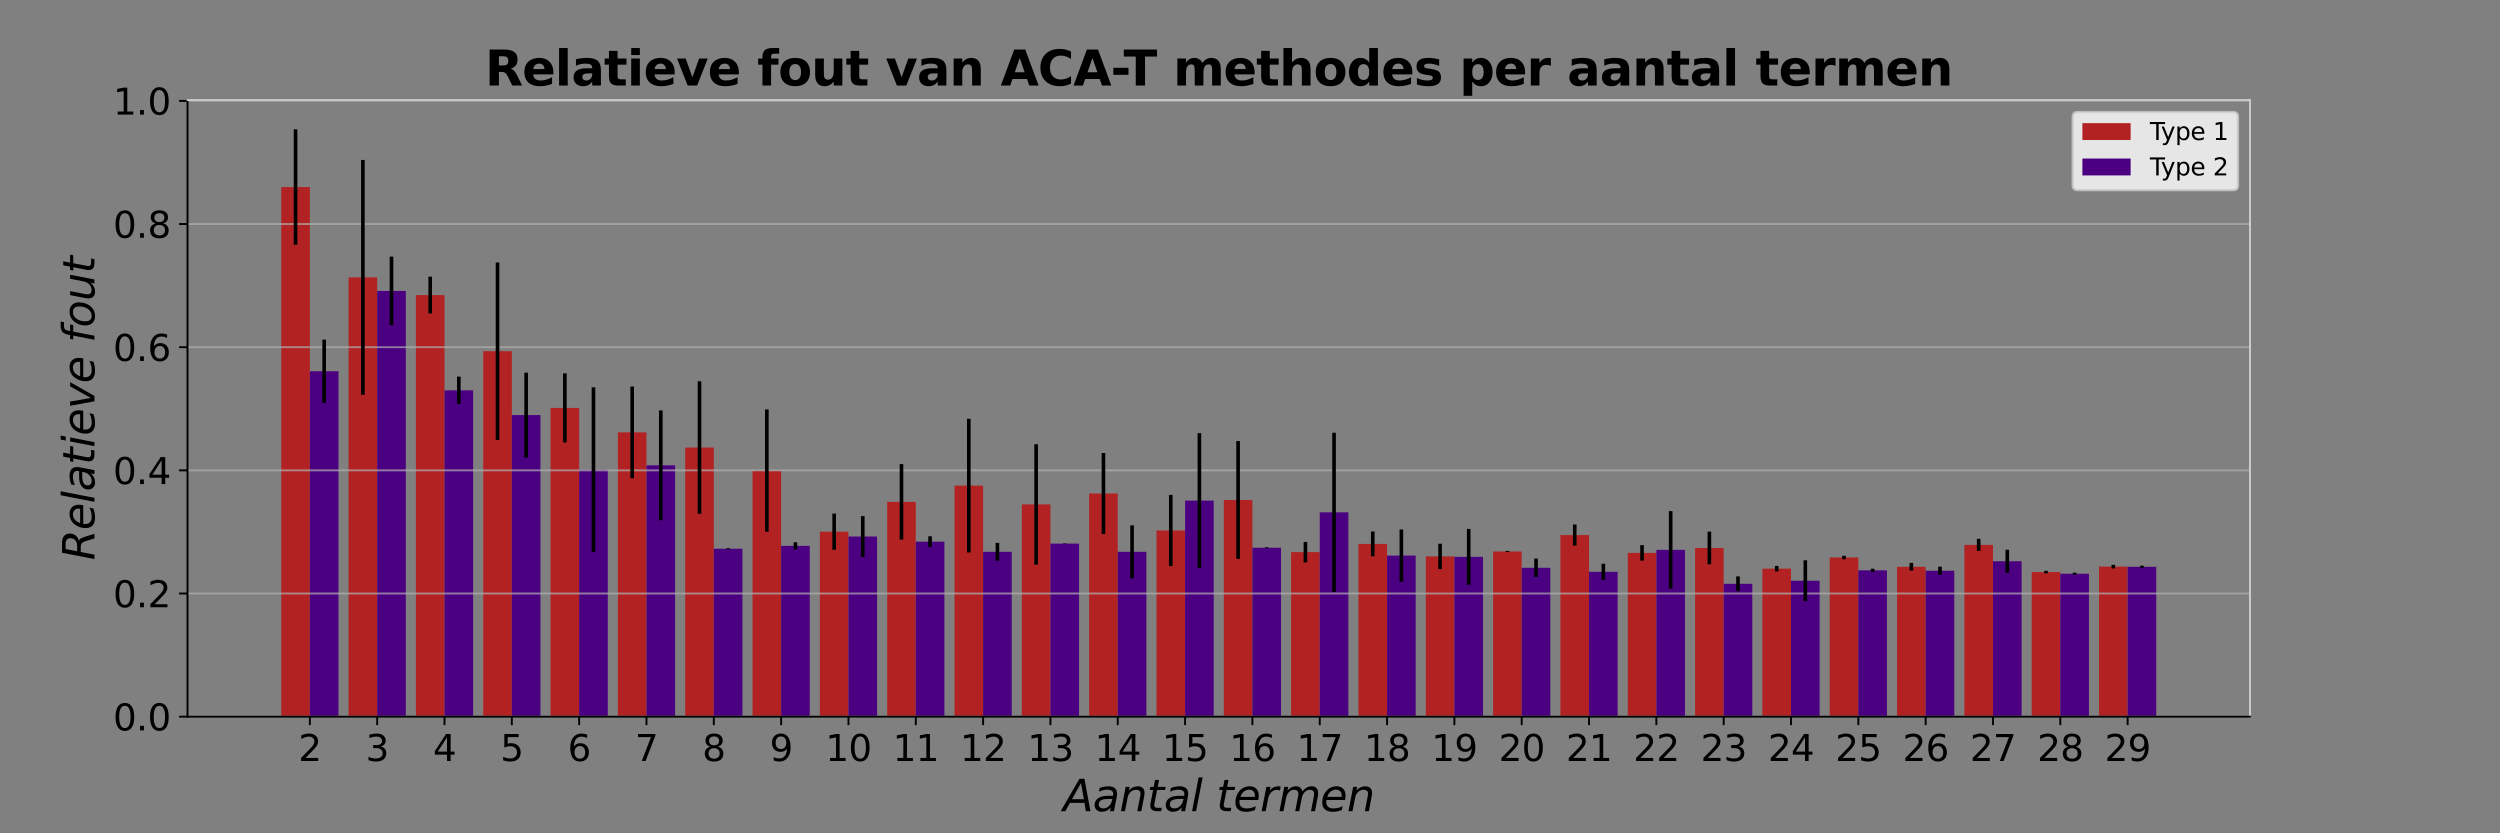 <?xml version="1.0" encoding="utf-8" standalone="no"?>
<!DOCTYPE svg PUBLIC "-//W3C//DTD SVG 1.1//EN"
  "http://www.w3.org/Graphics/SVG/1.1/DTD/svg11.dtd">
<svg xmlns:xlink="http://www.w3.org/1999/xlink" width="1036.8pt" height="345.6pt" viewBox="0 0 1036.8 345.6" xmlns="http://www.w3.org/2000/svg" version="1.1">
 <rect x="0" y="0" width="1036.8" height="345.6" fill="#808080" stroke="none"/>
 <defs>
  <style type="text/css">*{stroke-linejoin: round; stroke-linecap: butt}</style>
 </defs>
 <g id="figure_1">
  <g id="patch_1">
   <path d="M 0 345.6 
L 1036.8 345.6 
L 1036.8 0 
L 0 0 
L 0 345.6 
z
" style="fill: none"/>
  </g>
  <g id="axes_1">
   <g id="patch_2">
    <path d="M 77.76 297.216 
L 933.12 297.216 
L 933.12 41.472 
L 77.76 41.472 
L 77.76 297.216 
z
" style="fill: none"/>
   </g>
   <g id="patch_3">
    <path d="M 116.64 297.216 
L 128.506 297.216 
L 128.506 77.574 
L 116.64 77.574 
z
" clip-path="url(#p465d465cc7)" style="fill: #b22222"/>
   </g>
   <g id="patch_4">
    <path d="M 144.561 297.216 
L 156.427 297.216 
L 156.427 115.032 
L 144.561 115.032 
z
" clip-path="url(#p465d465cc7)" style="fill: #b22222"/>
   </g>
   <g id="patch_5">
    <path d="M 172.482 297.216 
L 184.348 297.216 
L 184.348 122.374 
L 172.482 122.374 
z
" clip-path="url(#p465d465cc7)" style="fill: #b22222"/>
   </g>
   <g id="patch_6">
    <path d="M 200.403 297.216 
L 212.269 297.216 
L 212.269 145.662 
L 200.403 145.662 
z
" clip-path="url(#p465d465cc7)" style="fill: #b22222"/>
   </g>
   <g id="patch_7">
    <path d="M 228.324 297.216 
L 240.19 297.216 
L 240.19 169.187 
L 228.324 169.187 
z
" clip-path="url(#p465d465cc7)" style="fill: #b22222"/>
   </g>
   <g id="patch_8">
    <path d="M 256.245 297.216 
L 268.111 297.216 
L 268.111 179.307 
L 256.245 179.307 
z
" clip-path="url(#p465d465cc7)" style="fill: #b22222"/>
   </g>
   <g id="patch_9">
    <path d="M 284.166 297.216 
L 296.032 297.216 
L 296.032 185.589 
L 284.166 185.589 
z
" clip-path="url(#p465d465cc7)" style="fill: #b22222"/>
   </g>
   <g id="patch_10">
    <path d="M 312.087 297.216 
L 323.953 297.216 
L 323.953 195.17 
L 312.087 195.17 
z
" clip-path="url(#p465d465cc7)" style="fill: #b22222"/>
   </g>
   <g id="patch_11">
    <path d="M 340.008 297.216 
L 351.874 297.216 
L 351.874 220.493 
L 340.008 220.493 
z
" clip-path="url(#p465d465cc7)" style="fill: #b22222"/>
   </g>
   <g id="patch_12">
    <path d="M 367.929 297.216 
L 379.795 297.216 
L 379.795 208.125 
L 367.929 208.125 
z
" clip-path="url(#p465d465cc7)" style="fill: #b22222"/>
   </g>
   <g id="patch_13">
    <path d="M 395.85 297.216 
L 407.716 297.216 
L 407.716 201.4 
L 395.85 201.4 
z
" clip-path="url(#p465d465cc7)" style="fill: #b22222"/>
   </g>
   <g id="patch_14">
    <path d="M 423.771 297.216 
L 435.637 297.216 
L 435.637 209.191 
L 423.771 209.191 
z
" clip-path="url(#p465d465cc7)" style="fill: #b22222"/>
   </g>
   <g id="patch_15">
    <path d="M 451.692 297.216 
L 463.558 297.216 
L 463.558 204.667 
L 451.692 204.667 
z
" clip-path="url(#p465d465cc7)" style="fill: #b22222"/>
   </g>
   <g id="patch_16">
    <path d="M 479.613 297.216 
L 491.479 297.216 
L 491.479 219.995 
L 479.613 219.995 
z
" clip-path="url(#p465d465cc7)" style="fill: #b22222"/>
   </g>
   <g id="patch_17">
    <path d="M 507.534 297.216 
L 519.401 297.216 
L 519.401 207.363 
L 507.534 207.363 
z
" clip-path="url(#p465d465cc7)" style="fill: #b22222"/>
   </g>
   <g id="patch_18">
    <path d="M 535.455 297.216 
L 547.322 297.216 
L 547.322 228.987 
L 535.455 228.987 
z
" clip-path="url(#p465d465cc7)" style="fill: #b22222"/>
   </g>
   <g id="patch_19">
    <path d="M 563.376 297.216 
L 575.243 297.216 
L 575.243 225.571 
L 563.376 225.571 
z
" clip-path="url(#p465d465cc7)" style="fill: #b22222"/>
   </g>
   <g id="patch_20">
    <path d="M 591.297 297.216 
L 603.164 297.216 
L 603.164 230.753 
L 591.297 230.753 
z
" clip-path="url(#p465d465cc7)" style="fill: #b22222"/>
   </g>
   <g id="patch_21">
    <path d="M 619.218 297.216 
L 631.085 297.216 
L 631.085 228.716 
L 619.218 228.716 
z
" clip-path="url(#p465d465cc7)" style="fill: #b22222"/>
   </g>
   <g id="patch_22">
    <path d="M 647.139 297.216 
L 659.006 297.216 
L 659.006 221.9 
L 647.139 221.9 
z
" clip-path="url(#p465d465cc7)" style="fill: #b22222"/>
   </g>
   <g id="patch_23">
    <path d="M 675.06 297.216 
L 686.927 297.216 
L 686.927 229.29 
L 675.06 229.29 
z
" clip-path="url(#p465d465cc7)" style="fill: #b22222"/>
   </g>
   <g id="patch_24">
    <path d="M 702.981 297.216 
L 714.848 297.216 
L 714.848 227.255 
L 702.981 227.255 
z
" clip-path="url(#p465d465cc7)" style="fill: #b22222"/>
   </g>
   <g id="patch_25">
    <path d="M 730.902 297.216 
L 742.769 297.216 
L 742.769 235.84 
L 730.902 235.84 
z
" clip-path="url(#p465d465cc7)" style="fill: #b22222"/>
   </g>
   <g id="patch_26">
    <path d="M 758.823 297.216 
L 770.69 297.216 
L 770.69 231.203 
L 758.823 231.203 
z
" clip-path="url(#p465d465cc7)" style="fill: #b22222"/>
   </g>
   <g id="patch_27">
    <path d="M 786.744 297.216 
L 798.611 297.216 
L 798.611 235.051 
L 786.744 235.051 
z
" clip-path="url(#p465d465cc7)" style="fill: #b22222"/>
   </g>
   <g id="patch_28">
    <path d="M 814.665 297.216 
L 826.532 297.216 
L 826.532 225.956 
L 814.665 225.956 
z
" clip-path="url(#p465d465cc7)" style="fill: #b22222"/>
   </g>
   <g id="patch_29">
    <path d="M 842.586 297.216 
L 854.453 297.216 
L 854.453 237.249 
L 842.586 237.249 
z
" clip-path="url(#p465d465cc7)" style="fill: #b22222"/>
   </g>
   <g id="patch_30">
    <path d="M 870.507 297.216 
L 882.374 297.216 
L 882.374 234.988 
L 870.507 234.988 
z
" clip-path="url(#p465d465cc7)" style="fill: #b22222"/>
   </g>
   <g id="patch_31">
    <path d="M 128.506 297.216 
L 140.373 297.216 
L 140.373 153.981 
L 128.506 153.981 
z
" clip-path="url(#p465d465cc7)" style="fill: #4b0082"/>
   </g>
   <g id="patch_32">
    <path d="M 156.427 297.216 
L 168.294 297.216 
L 168.294 120.657 
L 156.427 120.657 
z
" clip-path="url(#p465d465cc7)" style="fill: #4b0082"/>
   </g>
   <g id="patch_33">
    <path d="M 184.348 297.216 
L 196.215 297.216 
L 196.215 161.875 
L 184.348 161.875 
z
" clip-path="url(#p465d465cc7)" style="fill: #4b0082"/>
   </g>
   <g id="patch_34">
    <path d="M 212.269 297.216 
L 224.136 297.216 
L 224.136 172.145 
L 212.269 172.145 
z
" clip-path="url(#p465d465cc7)" style="fill: #4b0082"/>
   </g>
   <g id="patch_35">
    <path d="M 240.19 297.216 
L 252.057 297.216 
L 252.057 194.799 
L 240.19 194.799 
z
" clip-path="url(#p465d465cc7)" style="fill: #4b0082"/>
   </g>
   <g id="patch_36">
    <path d="M 268.111 297.216 
L 279.978 297.216 
L 279.978 192.983 
L 268.111 192.983 
z
" clip-path="url(#p465d465cc7)" style="fill: #4b0082"/>
   </g>
   <g id="patch_37">
    <path d="M 296.032 297.216 
L 307.899 297.216 
L 307.899 227.568 
L 296.032 227.568 
z
" clip-path="url(#p465d465cc7)" style="fill: #4b0082"/>
   </g>
   <g id="patch_38">
    <path d="M 323.953 297.216 
L 335.82 297.216 
L 335.82 226.374 
L 323.953 226.374 
z
" clip-path="url(#p465d465cc7)" style="fill: #4b0082"/>
   </g>
   <g id="patch_39">
    <path d="M 351.874 297.216 
L 363.741 297.216 
L 363.741 222.525 
L 351.874 222.525 
z
" clip-path="url(#p465d465cc7)" style="fill: #4b0082"/>
   </g>
   <g id="patch_40">
    <path d="M 379.795 297.216 
L 391.662 297.216 
L 391.662 224.646 
L 379.795 224.646 
z
" clip-path="url(#p465d465cc7)" style="fill: #4b0082"/>
   </g>
   <g id="patch_41">
    <path d="M 407.716 297.216 
L 419.583 297.216 
L 419.583 228.838 
L 407.716 228.838 
z
" clip-path="url(#p465d465cc7)" style="fill: #4b0082"/>
   </g>
   <g id="patch_42">
    <path d="M 435.637 297.216 
L 447.504 297.216 
L 447.504 225.445 
L 435.637 225.445 
z
" clip-path="url(#p465d465cc7)" style="fill: #4b0082"/>
   </g>
   <g id="patch_43">
    <path d="M 463.558 297.216 
L 475.425 297.216 
L 475.425 228.843 
L 463.558 228.843 
z
" clip-path="url(#p465d465cc7)" style="fill: #4b0082"/>
   </g>
   <g id="patch_44">
    <path d="M 491.479 297.216 
L 503.346 297.216 
L 503.346 207.612 
L 491.479 207.612 
z
" clip-path="url(#p465d465cc7)" style="fill: #4b0082"/>
   </g>
   <g id="patch_45">
    <path d="M 519.401 297.216 
L 531.267 297.216 
L 531.267 227.155 
L 519.401 227.155 
z
" clip-path="url(#p465d465cc7)" style="fill: #4b0082"/>
   </g>
   <g id="patch_46">
    <path d="M 547.322 297.216 
L 559.188 297.216 
L 559.188 212.477 
L 547.322 212.477 
z
" clip-path="url(#p465d465cc7)" style="fill: #4b0082"/>
   </g>
   <g id="patch_47">
    <path d="M 575.243 297.216 
L 587.109 297.216 
L 587.109 230.414 
L 575.243 230.414 
z
" clip-path="url(#p465d465cc7)" style="fill: #4b0082"/>
   </g>
   <g id="patch_48">
    <path d="M 603.164 297.216 
L 615.03 297.216 
L 615.03 230.931 
L 603.164 230.931 
z
" clip-path="url(#p465d465cc7)" style="fill: #4b0082"/>
   </g>
   <g id="patch_49">
    <path d="M 631.085 297.216 
L 642.951 297.216 
L 642.951 235.489 
L 631.085 235.489 
z
" clip-path="url(#p465d465cc7)" style="fill: #4b0082"/>
   </g>
   <g id="patch_50">
    <path d="M 659.006 297.216 
L 670.872 297.216 
L 670.872 237.125 
L 659.006 237.125 
z
" clip-path="url(#p465d465cc7)" style="fill: #4b0082"/>
   </g>
   <g id="patch_51">
    <path d="M 686.927 297.216 
L 698.793 297.216 
L 698.793 228.053 
L 686.927 228.053 
z
" clip-path="url(#p465d465cc7)" style="fill: #4b0082"/>
   </g>
   <g id="patch_52">
    <path d="M 714.848 297.216 
L 726.714 297.216 
L 726.714 242.124 
L 714.848 242.124 
z
" clip-path="url(#p465d465cc7)" style="fill: #4b0082"/>
   </g>
   <g id="patch_53">
    <path d="M 742.769 297.216 
L 754.635 297.216 
L 754.635 240.831 
L 742.769 240.831 
z
" clip-path="url(#p465d465cc7)" style="fill: #4b0082"/>
   </g>
   <g id="patch_54">
    <path d="M 770.69 297.216 
L 782.556 297.216 
L 782.556 236.523 
L 770.69 236.523 
z
" clip-path="url(#p465d465cc7)" style="fill: #4b0082"/>
   </g>
   <g id="patch_55">
    <path d="M 798.611 297.216 
L 810.477 297.216 
L 810.477 236.69 
L 798.611 236.69 
z
" clip-path="url(#p465d465cc7)" style="fill: #4b0082"/>
   </g>
   <g id="patch_56">
    <path d="M 826.532 297.216 
L 838.398 297.216 
L 838.398 232.756 
L 826.532 232.756 
z
" clip-path="url(#p465d465cc7)" style="fill: #4b0082"/>
   </g>
   <g id="patch_57">
    <path d="M 854.453 297.216 
L 866.319 297.216 
L 866.319 237.941 
L 854.453 237.941 
z
" clip-path="url(#p465d465cc7)" style="fill: #4b0082"/>
   </g>
   <g id="patch_58">
    <path d="M 882.374 297.216 
L 894.24 297.216 
L 894.24 235.076 
L 882.374 235.076 
z
" clip-path="url(#p465d465cc7)" style="fill: #4b0082"/>
   </g>
   <g id="matplotlib.axis_1">
    <g id="xtick_1">
     <g id="line2d_1">
      <defs>
       <path id="md95274aaad" d="M 0 0 
L 0 3.5 
" style="stroke: #000000; stroke-width: 0.8"/>
      </defs>
      <g>
       <use xlink:href="#md95274aaad" x="128.506" y="297.216" style="stroke: #000000; stroke-width: 0.8"/>
      </g>
     </g>
     <g id="text_1">
      <!-- 2 -->
      <g transform="translate(123.735 315.614)scale(0.15 -0.15)">
       <defs>
        <path id="DejaVuSans-32" d="M 1228 531 
L 3431 531 
L 3431 0 
L 469 0 
L 469 531 
Q 828 903 1448 1529 
Q 2069 2156 2228 2338 
Q 2531 2678 2651 2914 
Q 2772 3150 2772 3378 
Q 2772 3750 2511 3984 
Q 2250 4219 1831 4219 
Q 1534 4219 1204 4116 
Q 875 4013 500 3803 
L 500 4441 
Q 881 4594 1212 4672 
Q 1544 4750 1819 4750 
Q 2544 4750 2975 4387 
Q 3406 4025 3406 3419 
Q 3406 3131 3298 2873 
Q 3191 2616 2906 2266 
Q 2828 2175 2409 1742 
Q 1991 1309 1228 531 
z
" transform="scale(0.016)"/>
       </defs>
       <use xlink:href="#DejaVuSans-32"/>
      </g>
     </g>
    </g>
    <g id="xtick_2">
     <g id="line2d_2">
      <g>
       <use xlink:href="#md95274aaad" x="156.427" y="297.216" style="stroke: #000000; stroke-width: 0.8"/>
      </g>
     </g>
     <g id="text_2">
      <!-- 3 -->
      <g transform="translate(151.656 315.614)scale(0.15 -0.15)">
       <defs>
        <path id="DejaVuSans-33" d="M 2597 2516 
Q 3050 2419 3304 2112 
Q 3559 1806 3559 1356 
Q 3559 666 3084 287 
Q 2609 -91 1734 -91 
Q 1441 -91 1130 -33 
Q 819 25 488 141 
L 488 750 
Q 750 597 1062 519 
Q 1375 441 1716 441 
Q 2309 441 2620 675 
Q 2931 909 2931 1356 
Q 2931 1769 2642 2001 
Q 2353 2234 1838 2234 
L 1294 2234 
L 1294 2753 
L 1863 2753 
Q 2328 2753 2575 2939 
Q 2822 3125 2822 3475 
Q 2822 3834 2567 4026 
Q 2313 4219 1838 4219 
Q 1578 4219 1281 4162 
Q 984 4106 628 3988 
L 628 4550 
Q 988 4650 1302 4700 
Q 1616 4750 1894 4750 
Q 2613 4750 3031 4423 
Q 3450 4097 3450 3541 
Q 3450 3153 3228 2886 
Q 3006 2619 2597 2516 
z
" transform="scale(0.016)"/>
       </defs>
       <use xlink:href="#DejaVuSans-33"/>
      </g>
     </g>
    </g>
    <g id="xtick_3">
     <g id="line2d_3">
      <g>
       <use xlink:href="#md95274aaad" x="184.348" y="297.216" style="stroke: #000000; stroke-width: 0.8"/>
      </g>
     </g>
     <g id="text_3">
      <!-- 4 -->
      <g transform="translate(179.577 315.614)scale(0.15 -0.15)">
       <defs>
        <path id="DejaVuSans-34" d="M 2419 4116 
L 825 1625 
L 2419 1625 
L 2419 4116 
z
M 2253 4666 
L 3047 4666 
L 3047 1625 
L 3713 1625 
L 3713 1100 
L 3047 1100 
L 3047 0 
L 2419 0 
L 2419 1100 
L 313 1100 
L 313 1709 
L 2253 4666 
z
" transform="scale(0.016)"/>
       </defs>
       <use xlink:href="#DejaVuSans-34"/>
      </g>
     </g>
    </g>
    <g id="xtick_4">
     <g id="line2d_4">
      <g>
       <use xlink:href="#md95274aaad" x="212.269" y="297.216" style="stroke: #000000; stroke-width: 0.8"/>
      </g>
     </g>
     <g id="text_4">
      <!-- 5 -->
      <g transform="translate(207.498 315.614)scale(0.15 -0.15)">
       <defs>
        <path id="DejaVuSans-35" d="M 691 4666 
L 3169 4666 
L 3169 4134 
L 1269 4134 
L 1269 2991 
Q 1406 3038 1543 3061 
Q 1681 3084 1819 3084 
Q 2600 3084 3056 2656 
Q 3513 2228 3513 1497 
Q 3513 744 3044 326 
Q 2575 -91 1722 -91 
Q 1428 -91 1123 -41 
Q 819 9 494 109 
L 494 744 
Q 775 591 1075 516 
Q 1375 441 1709 441 
Q 2250 441 2565 725 
Q 2881 1009 2881 1497 
Q 2881 1984 2565 2268 
Q 2250 2553 1709 2553 
Q 1456 2553 1204 2497 
Q 953 2441 691 2322 
L 691 4666 
z
" transform="scale(0.016)"/>
       </defs>
       <use xlink:href="#DejaVuSans-35"/>
      </g>
     </g>
    </g>
    <g id="xtick_5">
     <g id="line2d_5">
      <g>
       <use xlink:href="#md95274aaad" x="240.19" y="297.216" style="stroke: #000000; stroke-width: 0.8"/>
      </g>
     </g>
     <g id="text_5">
      <!-- 6 -->
      <g transform="translate(235.419 315.614)scale(0.15 -0.15)">
       <defs>
        <path id="DejaVuSans-36" d="M 2113 2584 
Q 1688 2584 1439 2293 
Q 1191 2003 1191 1497 
Q 1191 994 1439 701 
Q 1688 409 2113 409 
Q 2538 409 2786 701 
Q 3034 994 3034 1497 
Q 3034 2003 2786 2293 
Q 2538 2584 2113 2584 
z
M 3366 4563 
L 3366 3988 
Q 3128 4100 2886 4159 
Q 2644 4219 2406 4219 
Q 1781 4219 1451 3797 
Q 1122 3375 1075 2522 
Q 1259 2794 1537 2939 
Q 1816 3084 2150 3084 
Q 2853 3084 3261 2657 
Q 3669 2231 3669 1497 
Q 3669 778 3244 343 
Q 2819 -91 2113 -91 
Q 1303 -91 875 529 
Q 447 1150 447 2328 
Q 447 3434 972 4092 
Q 1497 4750 2381 4750 
Q 2619 4750 2861 4703 
Q 3103 4656 3366 4563 
z
" transform="scale(0.016)"/>
       </defs>
       <use xlink:href="#DejaVuSans-36"/>
      </g>
     </g>
    </g>
    <g id="xtick_6">
     <g id="line2d_6">
      <g>
       <use xlink:href="#md95274aaad" x="268.111" y="297.216" style="stroke: #000000; stroke-width: 0.8"/>
      </g>
     </g>
     <g id="text_6">
      <!-- 7 -->
      <g transform="translate(263.34 315.614)scale(0.15 -0.15)">
       <defs>
        <path id="DejaVuSans-37" d="M 525 4666 
L 3525 4666 
L 3525 4397 
L 1831 0 
L 1172 0 
L 2766 4134 
L 525 4134 
L 525 4666 
z
" transform="scale(0.016)"/>
       </defs>
       <use xlink:href="#DejaVuSans-37"/>
      </g>
     </g>
    </g>
    <g id="xtick_7">
     <g id="line2d_7">
      <g>
       <use xlink:href="#md95274aaad" x="296.032" y="297.216" style="stroke: #000000; stroke-width: 0.8"/>
      </g>
     </g>
     <g id="text_7">
      <!-- 8 -->
      <g transform="translate(291.261 315.614)scale(0.15 -0.15)">
       <defs>
        <path id="DejaVuSans-38" d="M 2034 2216 
Q 1584 2216 1326 1975 
Q 1069 1734 1069 1313 
Q 1069 891 1326 650 
Q 1584 409 2034 409 
Q 2484 409 2743 651 
Q 3003 894 3003 1313 
Q 3003 1734 2745 1975 
Q 2488 2216 2034 2216 
z
M 1403 2484 
Q 997 2584 770 2862 
Q 544 3141 544 3541 
Q 544 4100 942 4425 
Q 1341 4750 2034 4750 
Q 2731 4750 3128 4425 
Q 3525 4100 3525 3541 
Q 3525 3141 3298 2862 
Q 3072 2584 2669 2484 
Q 3125 2378 3379 2068 
Q 3634 1759 3634 1313 
Q 3634 634 3220 271 
Q 2806 -91 2034 -91 
Q 1263 -91 848 271 
Q 434 634 434 1313 
Q 434 1759 690 2068 
Q 947 2378 1403 2484 
z
M 1172 3481 
Q 1172 3119 1398 2916 
Q 1625 2713 2034 2713 
Q 2441 2713 2670 2916 
Q 2900 3119 2900 3481 
Q 2900 3844 2670 4047 
Q 2441 4250 2034 4250 
Q 1625 4250 1398 4047 
Q 1172 3844 1172 3481 
z
" transform="scale(0.016)"/>
       </defs>
       <use xlink:href="#DejaVuSans-38"/>
      </g>
     </g>
    </g>
    <g id="xtick_8">
     <g id="line2d_8">
      <g>
       <use xlink:href="#md95274aaad" x="323.953" y="297.216" style="stroke: #000000; stroke-width: 0.8"/>
      </g>
     </g>
     <g id="text_8">
      <!-- 9 -->
      <g transform="translate(319.182 315.614)scale(0.15 -0.15)">
       <defs>
        <path id="DejaVuSans-39" d="M 703 97 
L 703 672 
Q 941 559 1184 500 
Q 1428 441 1663 441 
Q 2288 441 2617 861 
Q 2947 1281 2994 2138 
Q 2813 1869 2534 1725 
Q 2256 1581 1919 1581 
Q 1219 1581 811 2004 
Q 403 2428 403 3163 
Q 403 3881 828 4315 
Q 1253 4750 1959 4750 
Q 2769 4750 3195 4129 
Q 3622 3509 3622 2328 
Q 3622 1225 3098 567 
Q 2575 -91 1691 -91 
Q 1453 -91 1209 -44 
Q 966 3 703 97 
z
M 1959 2075 
Q 2384 2075 2632 2365 
Q 2881 2656 2881 3163 
Q 2881 3666 2632 3958 
Q 2384 4250 1959 4250 
Q 1534 4250 1286 3958 
Q 1038 3666 1038 3163 
Q 1038 2656 1286 2365 
Q 1534 2075 1959 2075 
z
" transform="scale(0.016)"/>
       </defs>
       <use xlink:href="#DejaVuSans-39"/>
      </g>
     </g>
    </g>
    <g id="xtick_9">
     <g id="line2d_9">
      <g>
       <use xlink:href="#md95274aaad" x="351.874" y="297.216" style="stroke: #000000; stroke-width: 0.8"/>
      </g>
     </g>
     <g id="text_9">
      <!-- 10 -->
      <g transform="translate(342.331 315.614)scale(0.15 -0.15)">
       <defs>
        <path id="DejaVuSans-31" d="M 794 531 
L 1825 531 
L 1825 4091 
L 703 3866 
L 703 4441 
L 1819 4666 
L 2450 4666 
L 2450 531 
L 3481 531 
L 3481 0 
L 794 0 
L 794 531 
z
" transform="scale(0.016)"/>
        <path id="DejaVuSans-30" d="M 2034 4250 
Q 1547 4250 1301 3770 
Q 1056 3291 1056 2328 
Q 1056 1369 1301 889 
Q 1547 409 2034 409 
Q 2525 409 2770 889 
Q 3016 1369 3016 2328 
Q 3016 3291 2770 3770 
Q 2525 4250 2034 4250 
z
M 2034 4750 
Q 2819 4750 3233 4129 
Q 3647 3509 3647 2328 
Q 3647 1150 3233 529 
Q 2819 -91 2034 -91 
Q 1250 -91 836 529 
Q 422 1150 422 2328 
Q 422 3509 836 4129 
Q 1250 4750 2034 4750 
z
" transform="scale(0.016)"/>
       </defs>
       <use xlink:href="#DejaVuSans-31"/>
       <use xlink:href="#DejaVuSans-30" x="63.623"/>
      </g>
     </g>
    </g>
    <g id="xtick_10">
     <g id="line2d_10">
      <g>
       <use xlink:href="#md95274aaad" x="379.795" y="297.216" style="stroke: #000000; stroke-width: 0.8"/>
      </g>
     </g>
     <g id="text_10">
      <!-- 11 -->
      <g transform="translate(370.252 315.614)scale(0.15 -0.15)">
       <use xlink:href="#DejaVuSans-31"/>
       <use xlink:href="#DejaVuSans-31" x="63.623"/>
      </g>
     </g>
    </g>
    <g id="xtick_11">
     <g id="line2d_11">
      <g>
       <use xlink:href="#md95274aaad" x="407.716" y="297.216" style="stroke: #000000; stroke-width: 0.8"/>
      </g>
     </g>
     <g id="text_11">
      <!-- 12 -->
      <g transform="translate(398.173 315.614)scale(0.15 -0.15)">
       <use xlink:href="#DejaVuSans-31"/>
       <use xlink:href="#DejaVuSans-32" x="63.623"/>
      </g>
     </g>
    </g>
    <g id="xtick_12">
     <g id="line2d_12">
      <g>
       <use xlink:href="#md95274aaad" x="435.637" y="297.216" style="stroke: #000000; stroke-width: 0.8"/>
      </g>
     </g>
     <g id="text_12">
      <!-- 13 -->
      <g transform="translate(426.094 315.614)scale(0.15 -0.15)">
       <use xlink:href="#DejaVuSans-31"/>
       <use xlink:href="#DejaVuSans-33" x="63.623"/>
      </g>
     </g>
    </g>
    <g id="xtick_13">
     <g id="line2d_13">
      <g>
       <use xlink:href="#md95274aaad" x="463.558" y="297.216" style="stroke: #000000; stroke-width: 0.8"/>
      </g>
     </g>
     <g id="text_13">
      <!-- 14 -->
      <g transform="translate(454.015 315.614)scale(0.15 -0.15)">
       <use xlink:href="#DejaVuSans-31"/>
       <use xlink:href="#DejaVuSans-34" x="63.623"/>
      </g>
     </g>
    </g>
    <g id="xtick_14">
     <g id="line2d_14">
      <g>
       <use xlink:href="#md95274aaad" x="491.479" y="297.216" style="stroke: #000000; stroke-width: 0.8"/>
      </g>
     </g>
     <g id="text_14">
      <!-- 15 -->
      <g transform="translate(481.936 315.614)scale(0.15 -0.15)">
       <use xlink:href="#DejaVuSans-31"/>
       <use xlink:href="#DejaVuSans-35" x="63.623"/>
      </g>
     </g>
    </g>
    <g id="xtick_15">
     <g id="line2d_15">
      <g>
       <use xlink:href="#md95274aaad" x="519.401" y="297.216" style="stroke: #000000; stroke-width: 0.8"/>
      </g>
     </g>
     <g id="text_15">
      <!-- 16 -->
      <g transform="translate(509.857 315.614)scale(0.15 -0.15)">
       <use xlink:href="#DejaVuSans-31"/>
       <use xlink:href="#DejaVuSans-36" x="63.623"/>
      </g>
     </g>
    </g>
    <g id="xtick_16">
     <g id="line2d_16">
      <g>
       <use xlink:href="#md95274aaad" x="547.322" y="297.216" style="stroke: #000000; stroke-width: 0.8"/>
      </g>
     </g>
     <g id="text_16">
      <!-- 17 -->
      <g transform="translate(537.778 315.614)scale(0.15 -0.15)">
       <use xlink:href="#DejaVuSans-31"/>
       <use xlink:href="#DejaVuSans-37" x="63.623"/>
      </g>
     </g>
    </g>
    <g id="xtick_17">
     <g id="line2d_17">
      <g>
       <use xlink:href="#md95274aaad" x="575.243" y="297.216" style="stroke: #000000; stroke-width: 0.8"/>
      </g>
     </g>
     <g id="text_17">
      <!-- 18 -->
      <g transform="translate(565.699 315.614)scale(0.15 -0.15)">
       <use xlink:href="#DejaVuSans-31"/>
       <use xlink:href="#DejaVuSans-38" x="63.623"/>
      </g>
     </g>
    </g>
    <g id="xtick_18">
     <g id="line2d_18">
      <g>
       <use xlink:href="#md95274aaad" x="603.164" y="297.216" style="stroke: #000000; stroke-width: 0.8"/>
      </g>
     </g>
     <g id="text_18">
      <!-- 19 -->
      <g transform="translate(593.62 315.614)scale(0.15 -0.15)">
       <use xlink:href="#DejaVuSans-31"/>
       <use xlink:href="#DejaVuSans-39" x="63.623"/>
      </g>
     </g>
    </g>
    <g id="xtick_19">
     <g id="line2d_19">
      <g>
       <use xlink:href="#md95274aaad" x="631.085" y="297.216" style="stroke: #000000; stroke-width: 0.8"/>
      </g>
     </g>
     <g id="text_19">
      <!-- 20 -->
      <g transform="translate(621.541 315.614)scale(0.15 -0.15)">
       <use xlink:href="#DejaVuSans-32"/>
       <use xlink:href="#DejaVuSans-30" x="63.623"/>
      </g>
     </g>
    </g>
    <g id="xtick_20">
     <g id="line2d_20">
      <g>
       <use xlink:href="#md95274aaad" x="659.006" y="297.216" style="stroke: #000000; stroke-width: 0.8"/>
      </g>
     </g>
     <g id="text_20">
      <!-- 21 -->
      <g transform="translate(649.462 315.614)scale(0.15 -0.15)">
       <use xlink:href="#DejaVuSans-32"/>
       <use xlink:href="#DejaVuSans-31" x="63.623"/>
      </g>
     </g>
    </g>
    <g id="xtick_21">
     <g id="line2d_21">
      <g>
       <use xlink:href="#md95274aaad" x="686.927" y="297.216" style="stroke: #000000; stroke-width: 0.8"/>
      </g>
     </g>
     <g id="text_21">
      <!-- 22 -->
      <g transform="translate(677.383 315.614)scale(0.15 -0.15)">
       <use xlink:href="#DejaVuSans-32"/>
       <use xlink:href="#DejaVuSans-32" x="63.623"/>
      </g>
     </g>
    </g>
    <g id="xtick_22">
     <g id="line2d_22">
      <g>
       <use xlink:href="#md95274aaad" x="714.848" y="297.216" style="stroke: #000000; stroke-width: 0.8"/>
      </g>
     </g>
     <g id="text_22">
      <!-- 23 -->
      <g transform="translate(705.304 315.614)scale(0.15 -0.15)">
       <use xlink:href="#DejaVuSans-32"/>
       <use xlink:href="#DejaVuSans-33" x="63.623"/>
      </g>
     </g>
    </g>
    <g id="xtick_23">
     <g id="line2d_23">
      <g>
       <use xlink:href="#md95274aaad" x="742.769" y="297.216" style="stroke: #000000; stroke-width: 0.8"/>
      </g>
     </g>
     <g id="text_23">
      <!-- 24 -->
      <g transform="translate(733.225 315.614)scale(0.15 -0.15)">
       <use xlink:href="#DejaVuSans-32"/>
       <use xlink:href="#DejaVuSans-34" x="63.623"/>
      </g>
     </g>
    </g>
    <g id="xtick_24">
     <g id="line2d_24">
      <g>
       <use xlink:href="#md95274aaad" x="770.69" y="297.216" style="stroke: #000000; stroke-width: 0.8"/>
      </g>
     </g>
     <g id="text_24">
      <!-- 25 -->
      <g transform="translate(761.146 315.614)scale(0.15 -0.15)">
       <use xlink:href="#DejaVuSans-32"/>
       <use xlink:href="#DejaVuSans-35" x="63.623"/>
      </g>
     </g>
    </g>
    <g id="xtick_25">
     <g id="line2d_25">
      <g>
       <use xlink:href="#md95274aaad" x="798.611" y="297.216" style="stroke: #000000; stroke-width: 0.8"/>
      </g>
     </g>
     <g id="text_25">
      <!-- 26 -->
      <g transform="translate(789.067 315.614)scale(0.15 -0.15)">
       <use xlink:href="#DejaVuSans-32"/>
       <use xlink:href="#DejaVuSans-36" x="63.623"/>
      </g>
     </g>
    </g>
    <g id="xtick_26">
     <g id="line2d_26">
      <g>
       <use xlink:href="#md95274aaad" x="826.532" y="297.216" style="stroke: #000000; stroke-width: 0.8"/>
      </g>
     </g>
     <g id="text_26">
      <!-- 27 -->
      <g transform="translate(816.988 315.614)scale(0.15 -0.15)">
       <use xlink:href="#DejaVuSans-32"/>
       <use xlink:href="#DejaVuSans-37" x="63.623"/>
      </g>
     </g>
    </g>
    <g id="xtick_27">
     <g id="line2d_27">
      <g>
       <use xlink:href="#md95274aaad" x="854.453" y="297.216" style="stroke: #000000; stroke-width: 0.8"/>
      </g>
     </g>
     <g id="text_27">
      <!-- 28 -->
      <g transform="translate(844.909 315.614)scale(0.15 -0.15)">
       <use xlink:href="#DejaVuSans-32"/>
       <use xlink:href="#DejaVuSans-38" x="63.623"/>
      </g>
     </g>
    </g>
    <g id="xtick_28">
     <g id="line2d_28">
      <g>
       <use xlink:href="#md95274aaad" x="882.374" y="297.216" style="stroke: #000000; stroke-width: 0.8"/>
      </g>
     </g>
     <g id="text_28">
      <!-- 29 -->
      <g transform="translate(872.83 315.614)scale(0.15 -0.15)">
       <use xlink:href="#DejaVuSans-32"/>
       <use xlink:href="#DejaVuSans-39" x="63.623"/>
      </g>
     </g>
    </g>
    <g id="text_29">
     <!-- Aantal termen -->
     <g transform="translate(440.886 336.41)scale(0.18 -0.18)">
      <defs>
       <path id="DejaVuSans-Oblique-41" d="M 2356 4666 
L 3072 4666 
L 3938 0 
L 3278 0 
L 3084 1197 
L 984 1197 
L 325 0 
L -341 0 
L 2356 4666 
z
M 2584 4044 
L 1275 1722 
L 2988 1722 
L 2584 4044 
z
" transform="scale(0.016)"/>
       <path id="DejaVuSans-Oblique-61" d="M 3438 1997 
L 3047 0 
L 2472 0 
L 2578 531 
Q 2325 219 2001 64 
Q 1678 -91 1281 -91 
Q 834 -91 548 182 
Q 263 456 263 884 
Q 263 1497 752 1853 
Q 1241 2209 2100 2209 
L 2900 2209 
L 2931 2363 
Q 2938 2388 2941 2417 
Q 2944 2447 2944 2509 
Q 2944 2788 2717 2942 
Q 2491 3097 2081 3097 
Q 1800 3097 1504 3025 
Q 1209 2953 897 2809 
L 997 3341 
Q 1322 3463 1633 3523 
Q 1944 3584 2234 3584 
Q 2853 3584 3176 3315 
Q 3500 3047 3500 2534 
Q 3500 2431 3484 2292 
Q 3469 2153 3438 1997 
z
M 2816 1759 
L 2241 1759 
Q 1534 1759 1195 1570 
Q 856 1381 856 984 
Q 856 709 1029 553 
Q 1203 397 1509 397 
Q 1978 397 2328 733 
Q 2678 1069 2791 1631 
L 2816 1759 
z
" transform="scale(0.016)"/>
       <path id="DejaVuSans-Oblique-6e" d="M 3566 2113 
L 3156 0 
L 2578 0 
L 2988 2091 
Q 3016 2238 3031 2350 
Q 3047 2463 3047 2528 
Q 3047 2791 2881 2937 
Q 2716 3084 2419 3084 
Q 1956 3084 1622 2776 
Q 1288 2469 1184 1941 
L 800 0 
L 225 0 
L 903 3500 
L 1478 3500 
L 1363 2950 
Q 1603 3253 1940 3418 
Q 2278 3584 2650 3584 
Q 3113 3584 3367 3334 
Q 3622 3084 3622 2631 
Q 3622 2519 3608 2391 
Q 3594 2263 3566 2113 
z
" transform="scale(0.016)"/>
       <path id="DejaVuSans-Oblique-74" d="M 2706 3500 
L 2619 3053 
L 1472 3053 
L 1100 1153 
Q 1081 1047 1072 975 
Q 1063 903 1063 863 
Q 1063 663 1183 572 
Q 1303 481 1569 481 
L 2150 481 
L 2053 0 
L 1503 0 
Q 991 0 739 200 
Q 488 400 488 806 
Q 488 878 497 964 
Q 506 1050 525 1153 
L 897 3053 
L 409 3053 
L 500 3500 
L 978 3500 
L 1172 4494 
L 1747 4494 
L 1556 3500 
L 2706 3500 
z
" transform="scale(0.016)"/>
       <path id="DejaVuSans-Oblique-6c" d="M 1172 4863 
L 1747 4863 
L 800 0 
L 225 0 
L 1172 4863 
z
" transform="scale(0.016)"/>
       <path id="DejaVuSans-Oblique-20" transform="scale(0.016)"/>
       <path id="DejaVuSans-Oblique-65" d="M 3078 2063 
Q 3088 2113 3092 2166 
Q 3097 2219 3097 2272 
Q 3097 2653 2873 2875 
Q 2650 3097 2266 3097 
Q 1838 3097 1509 2826 
Q 1181 2556 1013 2059 
L 3078 2063 
z
M 3578 1613 
L 903 1613 
Q 884 1494 878 1425 
Q 872 1356 872 1306 
Q 872 872 1139 634 
Q 1406 397 1894 397 
Q 2269 397 2603 481 
Q 2938 566 3225 728 
L 3116 159 
Q 2806 34 2476 -28 
Q 2147 -91 1806 -91 
Q 1078 -91 686 257 
Q 294 606 294 1247 
Q 294 1794 489 2264 
Q 684 2734 1063 3103 
Q 1306 3334 1642 3459 
Q 1978 3584 2356 3584 
Q 2950 3584 3301 3228 
Q 3653 2872 3653 2272 
Q 3653 2128 3634 1964 
Q 3616 1800 3578 1613 
z
" transform="scale(0.016)"/>
       <path id="DejaVuSans-Oblique-72" d="M 2853 2969 
Q 2766 3016 2653 3041 
Q 2541 3066 2413 3066 
Q 1953 3066 1609 2717 
Q 1266 2369 1153 1784 
L 800 0 
L 225 0 
L 909 3500 
L 1484 3500 
L 1375 2956 
Q 1603 3259 1920 3421 
Q 2238 3584 2597 3584 
Q 2691 3584 2781 3573 
Q 2872 3563 2963 3538 
L 2853 2969 
z
" transform="scale(0.016)"/>
       <path id="DejaVuSans-Oblique-6d" d="M 5747 2113 
L 5338 0 
L 4763 0 
L 5166 2094 
Q 5191 2228 5203 2325 
Q 5216 2422 5216 2491 
Q 5216 2772 5059 2928 
Q 4903 3084 4622 3084 
Q 4203 3084 3875 2770 
Q 3547 2456 3450 1953 
L 3066 0 
L 2491 0 
L 2900 2094 
Q 2925 2209 2937 2307 
Q 2950 2406 2950 2484 
Q 2950 2769 2794 2926 
Q 2638 3084 2363 3084 
Q 1938 3084 1609 2770 
Q 1281 2456 1184 1953 
L 800 0 
L 225 0 
L 909 3500 
L 1484 3500 
L 1375 2956 
Q 1609 3263 1923 3423 
Q 2238 3584 2597 3584 
Q 2978 3584 3223 3384 
Q 3469 3184 3519 2828 
Q 3781 3197 4126 3390 
Q 4472 3584 4856 3584 
Q 5306 3584 5551 3325 
Q 5797 3066 5797 2591 
Q 5797 2488 5784 2364 
Q 5772 2241 5747 2113 
z
" transform="scale(0.016)"/>
      </defs>
      <use xlink:href="#DejaVuSans-Oblique-41"/>
      <use xlink:href="#DejaVuSans-Oblique-61" x="68.408"/>
      <use xlink:href="#DejaVuSans-Oblique-6e" x="129.688"/>
      <use xlink:href="#DejaVuSans-Oblique-74" x="193.066"/>
      <use xlink:href="#DejaVuSans-Oblique-61" x="232.275"/>
      <use xlink:href="#DejaVuSans-Oblique-6c" x="293.555"/>
      <use xlink:href="#DejaVuSans-Oblique-20" x="321.338"/>
      <use xlink:href="#DejaVuSans-Oblique-74" x="353.125"/>
      <use xlink:href="#DejaVuSans-Oblique-65" x="392.334"/>
      <use xlink:href="#DejaVuSans-Oblique-72" x="453.857"/>
      <use xlink:href="#DejaVuSans-Oblique-6d" x="494.971"/>
      <use xlink:href="#DejaVuSans-Oblique-65" x="592.383"/>
      <use xlink:href="#DejaVuSans-Oblique-6e" x="653.906"/>
     </g>
    </g>
   </g>
   <g id="matplotlib.axis_2">
    <g id="ytick_1">
     <g id="line2d_29">
      <path d="M 77.76 297.216 
L 933.12 297.216 
" clip-path="url(#p465d465cc7)" style="fill: none; stroke: #b0b0b0; stroke-opacity: 0.7; stroke-width: 0.8; stroke-linecap: square"/>
     </g>
     <g id="line2d_30">
      <defs>
       <path id="m0998142b85" d="M 0 0 
L -3.5 0 
" style="stroke: #000000; stroke-width: 0.8"/>
      </defs>
      <g>
       <use xlink:href="#m0998142b85" x="77.76" y="297.216" style="stroke: #000000; stroke-width: 0.8"/>
      </g>
     </g>
     <g id="text_30">
      <!-- 0.0 -->
      <g transform="translate(46.905 302.915)scale(0.15 -0.15)">
       <defs>
        <path id="DejaVuSans-2e" d="M 684 794 
L 1344 794 
L 1344 0 
L 684 0 
L 684 794 
z
" transform="scale(0.016)"/>
       </defs>
       <use xlink:href="#DejaVuSans-30"/>
       <use xlink:href="#DejaVuSans-2e" x="63.623"/>
       <use xlink:href="#DejaVuSans-30" x="95.41"/>
      </g>
     </g>
    </g>
    <g id="ytick_2">
     <g id="line2d_31">
      <path d="M 77.76 246.141 
L 933.12 246.141 
" clip-path="url(#p465d465cc7)" style="fill: none; stroke: #b0b0b0; stroke-opacity: 0.7; stroke-width: 0.8; stroke-linecap: square"/>
     </g>
     <g id="line2d_32">
      <g>
       <use xlink:href="#m0998142b85" x="77.76" y="246.141" style="stroke: #000000; stroke-width: 0.8"/>
      </g>
     </g>
     <g id="text_31">
      <!-- 0.2 -->
      <g transform="translate(46.905 251.84)scale(0.15 -0.15)">
       <use xlink:href="#DejaVuSans-30"/>
       <use xlink:href="#DejaVuSans-2e" x="63.623"/>
       <use xlink:href="#DejaVuSans-32" x="95.41"/>
      </g>
     </g>
    </g>
    <g id="ytick_3">
     <g id="line2d_33">
      <path d="M 77.76 195.065 
L 933.12 195.065 
" clip-path="url(#p465d465cc7)" style="fill: none; stroke: #b0b0b0; stroke-opacity: 0.7; stroke-width: 0.8; stroke-linecap: square"/>
     </g>
     <g id="line2d_34">
      <g>
       <use xlink:href="#m0998142b85" x="77.76" y="195.065" style="stroke: #000000; stroke-width: 0.8"/>
      </g>
     </g>
     <g id="text_32">
      <!-- 0.4 -->
      <g transform="translate(46.905 200.764)scale(0.15 -0.15)">
       <use xlink:href="#DejaVuSans-30"/>
       <use xlink:href="#DejaVuSans-2e" x="63.623"/>
       <use xlink:href="#DejaVuSans-34" x="95.41"/>
      </g>
     </g>
    </g>
    <g id="ytick_4">
     <g id="line2d_35">
      <path d="M 77.76 143.99 
L 933.12 143.99 
" clip-path="url(#p465d465cc7)" style="fill: none; stroke: #b0b0b0; stroke-opacity: 0.7; stroke-width: 0.8; stroke-linecap: square"/>
     </g>
     <g id="line2d_36">
      <g>
       <use xlink:href="#m0998142b85" x="77.76" y="143.99" style="stroke: #000000; stroke-width: 0.8"/>
      </g>
     </g>
     <g id="text_33">
      <!-- 0.6 -->
      <g transform="translate(46.905 149.689)scale(0.15 -0.15)">
       <use xlink:href="#DejaVuSans-30"/>
       <use xlink:href="#DejaVuSans-2e" x="63.623"/>
       <use xlink:href="#DejaVuSans-36" x="95.41"/>
      </g>
     </g>
    </g>
    <g id="ytick_5">
     <g id="line2d_37">
      <path d="M 77.76 92.915 
L 933.12 92.915 
" clip-path="url(#p465d465cc7)" style="fill: none; stroke: #b0b0b0; stroke-opacity: 0.7; stroke-width: 0.8; stroke-linecap: square"/>
     </g>
     <g id="line2d_38">
      <g>
       <use xlink:href="#m0998142b85" x="77.76" y="92.915" style="stroke: #000000; stroke-width: 0.8"/>
      </g>
     </g>
     <g id="text_34">
      <!-- 0.8 -->
      <g transform="translate(46.905 98.614)scale(0.15 -0.15)">
       <use xlink:href="#DejaVuSans-30"/>
       <use xlink:href="#DejaVuSans-2e" x="63.623"/>
       <use xlink:href="#DejaVuSans-38" x="95.41"/>
      </g>
     </g>
    </g>
    <g id="ytick_6">
     <g id="line2d_39">
      <path d="M 77.76 41.84 
L 933.12 41.84 
" clip-path="url(#p465d465cc7)" style="fill: none; stroke: #b0b0b0; stroke-opacity: 0.7; stroke-width: 0.8; stroke-linecap: square"/>
     </g>
     <g id="line2d_40">
      <g>
       <use xlink:href="#m0998142b85" x="77.76" y="41.84" style="stroke: #000000; stroke-width: 0.8"/>
      </g>
     </g>
     <g id="text_35">
      <!-- 1.0 -->
      <g transform="translate(46.905 47.539)scale(0.15 -0.15)">
       <use xlink:href="#DejaVuSans-31"/>
       <use xlink:href="#DejaVuSans-2e" x="63.623"/>
       <use xlink:href="#DejaVuSans-30" x="95.41"/>
      </g>
     </g>
    </g>
    <g id="text_36">
     <!-- Relatieve fout -->
     <g transform="translate(39.162 232.35)rotate(-90)scale(0.18 -0.18)">
      <defs>
       <path id="DejaVuSans-Oblique-52" d="M 1613 4147 
L 1294 2491 
L 2106 2491 
Q 2584 2491 2879 2755 
Q 3175 3019 3175 3444 
Q 3175 3784 2976 3965 
Q 2778 4147 2406 4147 
L 1613 4147 
z
M 2772 2241 
Q 2972 2194 3105 2009 
Q 3238 1825 3413 1275 
L 3809 0 
L 3144 0 
L 2778 1197 
Q 2638 1659 2453 1815 
Q 2269 1972 1888 1972 
L 1191 1972 
L 806 0 
L 172 0 
L 1081 4666 
L 2503 4666 
Q 3150 4666 3495 4373 
Q 3841 4081 3841 3531 
Q 3841 3044 3547 2687 
Q 3253 2331 2772 2241 
z
" transform="scale(0.016)"/>
       <path id="DejaVuSans-Oblique-69" d="M 1172 4863 
L 1747 4863 
L 1606 4134 
L 1031 4134 
L 1172 4863 
z
M 909 3500 
L 1484 3500 
L 800 0 
L 225 0 
L 909 3500 
z
" transform="scale(0.016)"/>
       <path id="DejaVuSans-Oblique-76" d="M 459 3500 
L 1069 3500 
L 1581 525 
L 3256 3500 
L 3866 3500 
L 1875 0 
L 1100 0 
L 459 3500 
z
" transform="scale(0.016)"/>
       <path id="DejaVuSans-Oblique-66" d="M 3059 4863 
L 2969 4384 
L 2419 4384 
Q 2106 4384 1964 4261 
Q 1822 4138 1753 3809 
L 1691 3500 
L 2638 3500 
L 2553 3053 
L 1606 3053 
L 1013 0 
L 434 0 
L 1031 3053 
L 481 3053 
L 563 3500 
L 1113 3500 
L 1159 3744 
Q 1278 4363 1576 4613 
Q 1875 4863 2516 4863 
L 3059 4863 
z
" transform="scale(0.016)"/>
       <path id="DejaVuSans-Oblique-6f" d="M 1625 -91 
Q 1009 -91 651 289 
Q 294 669 294 1325 
Q 294 1706 417 2101 
Q 541 2497 738 2766 
Q 1047 3184 1428 3384 
Q 1809 3584 2291 3584 
Q 2888 3584 3255 3212 
Q 3622 2841 3622 2241 
Q 3622 1825 3500 1412 
Q 3378 1000 3181 728 
Q 2875 309 2494 109 
Q 2113 -91 1625 -91 
z
M 891 1344 
Q 891 869 1089 633 
Q 1288 397 1691 397 
Q 2269 397 2648 901 
Q 3028 1406 3028 2181 
Q 3028 2634 2825 2865 
Q 2622 3097 2228 3097 
Q 1903 3097 1650 2945 
Q 1397 2794 1197 2484 
Q 1050 2253 970 1956 
Q 891 1659 891 1344 
z
" transform="scale(0.016)"/>
       <path id="DejaVuSans-Oblique-75" d="M 428 1388 
L 838 3500 
L 1416 3500 
L 1006 1409 
Q 975 1256 961 1147 
Q 947 1038 947 966 
Q 947 700 1109 554 
Q 1272 409 1569 409 
Q 2031 409 2368 721 
Q 2706 1034 2809 1563 
L 3194 3500 
L 3769 3500 
L 3091 0 
L 2516 0 
L 2631 550 
Q 2388 244 2052 76 
Q 1716 -91 1338 -91 
Q 878 -91 622 161 
Q 366 413 366 863 
Q 366 956 381 1097 
Q 397 1238 428 1388 
z
" transform="scale(0.016)"/>
      </defs>
      <use xlink:href="#DejaVuSans-Oblique-52"/>
      <use xlink:href="#DejaVuSans-Oblique-65" x="69.482"/>
      <use xlink:href="#DejaVuSans-Oblique-6c" x="131.006"/>
      <use xlink:href="#DejaVuSans-Oblique-61" x="158.789"/>
      <use xlink:href="#DejaVuSans-Oblique-74" x="220.068"/>
      <use xlink:href="#DejaVuSans-Oblique-69" x="259.277"/>
      <use xlink:href="#DejaVuSans-Oblique-65" x="287.061"/>
      <use xlink:href="#DejaVuSans-Oblique-76" x="348.584"/>
      <use xlink:href="#DejaVuSans-Oblique-65" x="407.764"/>
      <use xlink:href="#DejaVuSans-Oblique-20" x="469.287"/>
      <use xlink:href="#DejaVuSans-Oblique-66" x="501.074"/>
      <use xlink:href="#DejaVuSans-Oblique-6f" x="536.279"/>
      <use xlink:href="#DejaVuSans-Oblique-75" x="597.461"/>
      <use xlink:href="#DejaVuSans-Oblique-74" x="660.84"/>
     </g>
    </g>
   </g>
   <g id="LineCollection_1">
    <path d="M 122.573 101.498 
L 122.573 53.65 
" clip-path="url(#p465d465cc7)" style="fill: none; stroke: #000000; stroke-width: 1.5"/>
    <path d="M 150.494 163.724 
L 150.494 66.341 
" clip-path="url(#p465d465cc7)" style="fill: none; stroke: #000000; stroke-width: 1.5"/>
    <path d="M 178.415 130.01 
L 178.415 114.738 
" clip-path="url(#p465d465cc7)" style="fill: none; stroke: #000000; stroke-width: 1.5"/>
    <path d="M 206.336 182.478 
L 206.336 108.846 
" clip-path="url(#p465d465cc7)" style="fill: none; stroke: #000000; stroke-width: 1.5"/>
    <path d="M 234.257 183.506 
L 234.257 154.869 
" clip-path="url(#p465d465cc7)" style="fill: none; stroke: #000000; stroke-width: 1.5"/>
    <path d="M 262.178 198.317 
L 262.178 160.296 
" clip-path="url(#p465d465cc7)" style="fill: none; stroke: #000000; stroke-width: 1.5"/>
    <path d="M 290.099 213.063 
L 290.099 158.116 
" clip-path="url(#p465d465cc7)" style="fill: none; stroke: #000000; stroke-width: 1.5"/>
    <path d="M 318.02 220.514 
L 318.02 169.826 
" clip-path="url(#p465d465cc7)" style="fill: none; stroke: #000000; stroke-width: 1.5"/>
    <path d="M 345.941 227.995 
L 345.941 212.992 
" clip-path="url(#p465d465cc7)" style="fill: none; stroke: #000000; stroke-width: 1.5"/>
    <path d="M 373.862 223.792 
L 373.862 192.459 
" clip-path="url(#p465d465cc7)" style="fill: none; stroke: #000000; stroke-width: 1.5"/>
    <path d="M 401.783 229.123 
L 401.783 173.676 
" clip-path="url(#p465d465cc7)" style="fill: none; stroke: #000000; stroke-width: 1.5"/>
    <path d="M 429.704 234.166 
L 429.704 184.217 
" clip-path="url(#p465d465cc7)" style="fill: none; stroke: #000000; stroke-width: 1.5"/>
    <path d="M 457.625 221.455 
L 457.625 187.878 
" clip-path="url(#p465d465cc7)" style="fill: none; stroke: #000000; stroke-width: 1.5"/>
    <path d="M 485.546 234.771 
L 485.546 205.218 
" clip-path="url(#p465d465cc7)" style="fill: none; stroke: #000000; stroke-width: 1.5"/>
    <path d="M 513.467 231.811 
L 513.467 182.915 
" clip-path="url(#p465d465cc7)" style="fill: none; stroke: #000000; stroke-width: 1.5"/>
    <path d="M 541.388 233.227 
L 541.388 224.746 
" clip-path="url(#p465d465cc7)" style="fill: none; stroke: #000000; stroke-width: 1.5"/>
    <path d="M 569.309 230.708 
L 569.309 220.433 
" clip-path="url(#p465d465cc7)" style="fill: none; stroke: #000000; stroke-width: 1.5"/>
    <path d="M 597.23 236.016 
L 597.23 225.49 
" clip-path="url(#p465d465cc7)" style="fill: none; stroke: #000000; stroke-width: 1.5"/>
    <path d="M 625.151 228.937 
L 625.151 228.495 
" clip-path="url(#p465d465cc7)" style="fill: none; stroke: #000000; stroke-width: 1.5"/>
    <path d="M 653.072 226.274 
L 653.072 217.525 
" clip-path="url(#p465d465cc7)" style="fill: none; stroke: #000000; stroke-width: 1.5"/>
    <path d="M 680.993 232.491 
L 680.993 226.09 
" clip-path="url(#p465d465cc7)" style="fill: none; stroke: #000000; stroke-width: 1.5"/>
    <path d="M 708.914 234.045 
L 708.914 220.465 
" clip-path="url(#p465d465cc7)" style="fill: none; stroke: #000000; stroke-width: 1.5"/>
    <path d="M 736.835 236.974 
L 736.835 234.707 
" clip-path="url(#p465d465cc7)" style="fill: none; stroke: #000000; stroke-width: 1.5"/>
    <path d="M 764.756 231.943 
L 764.756 230.462 
" clip-path="url(#p465d465cc7)" style="fill: none; stroke: #000000; stroke-width: 1.5"/>
    <path d="M 792.677 236.67 
L 792.677 233.432 
" clip-path="url(#p465d465cc7)" style="fill: none; stroke: #000000; stroke-width: 1.5"/>
    <path d="M 820.598 228.448 
L 820.598 223.465 
" clip-path="url(#p465d465cc7)" style="fill: none; stroke: #000000; stroke-width: 1.5"/>
    <path d="M 848.519 237.77 
L 848.519 236.728 
" clip-path="url(#p465d465cc7)" style="fill: none; stroke: #000000; stroke-width: 1.5"/>
    <path d="M 876.44 235.754 
L 876.44 234.221 
" clip-path="url(#p465d465cc7)" style="fill: none; stroke: #000000; stroke-width: 1.5"/>
   </g>
   <g id="LineCollection_2">
    <path d="M 134.44 167.115 
L 134.44 140.847 
" clip-path="url(#p465d465cc7)" style="fill: none; stroke: #000000; stroke-width: 1.5"/>
    <path d="M 162.361 134.902 
L 162.361 106.412 
" clip-path="url(#p465d465cc7)" style="fill: none; stroke: #000000; stroke-width: 1.5"/>
    <path d="M 190.282 167.57 
L 190.282 156.179 
" clip-path="url(#p465d465cc7)" style="fill: none; stroke: #000000; stroke-width: 1.5"/>
    <path d="M 218.203 189.743 
L 218.203 154.548 
" clip-path="url(#p465d465cc7)" style="fill: none; stroke: #000000; stroke-width: 1.5"/>
    <path d="M 246.124 228.961 
L 246.124 160.636 
" clip-path="url(#p465d465cc7)" style="fill: none; stroke: #000000; stroke-width: 1.5"/>
    <path d="M 274.045 215.777 
L 274.045 170.19 
" clip-path="url(#p465d465cc7)" style="fill: none; stroke: #000000; stroke-width: 1.5"/>
    <path d="M 301.966 227.801 
L 301.966 227.336 
" clip-path="url(#p465d465cc7)" style="fill: none; stroke: #000000; stroke-width: 1.5"/>
    <path d="M 329.887 227.859 
L 329.887 224.889 
" clip-path="url(#p465d465cc7)" style="fill: none; stroke: #000000; stroke-width: 1.5"/>
    <path d="M 357.808 230.995 
L 357.808 214.055 
" clip-path="url(#p465d465cc7)" style="fill: none; stroke: #000000; stroke-width: 1.5"/>
    <path d="M 385.729 226.892 
L 385.729 222.4 
" clip-path="url(#p465d465cc7)" style="fill: none; stroke: #000000; stroke-width: 1.5"/>
    <path d="M 413.65 232.533 
L 413.65 225.142 
" clip-path="url(#p465d465cc7)" style="fill: none; stroke: #000000; stroke-width: 1.5"/>
    <path d="M 441.571 225.541 
L 441.571 225.349 
" clip-path="url(#p465d465cc7)" style="fill: none; stroke: #000000; stroke-width: 1.5"/>
    <path d="M 469.492 239.833 
L 469.492 217.853 
" clip-path="url(#p465d465cc7)" style="fill: none; stroke: #000000; stroke-width: 1.5"/>
    <path d="M 497.413 235.597 
L 497.413 179.626 
" clip-path="url(#p465d465cc7)" style="fill: none; stroke: #000000; stroke-width: 1.5"/>
    <path d="M 525.334 227.345 
L 525.334 226.964 
" clip-path="url(#p465d465cc7)" style="fill: none; stroke: #000000; stroke-width: 1.5"/>
    <path d="M 553.255 245.494 
L 553.255 179.459 
" clip-path="url(#p465d465cc7)" style="fill: none; stroke: #000000; stroke-width: 1.5"/>
    <path d="M 581.176 241.247 
L 581.176 219.58 
" clip-path="url(#p465d465cc7)" style="fill: none; stroke: #000000; stroke-width: 1.5"/>
    <path d="M 609.097 242.502 
L 609.097 219.359 
" clip-path="url(#p465d465cc7)" style="fill: none; stroke: #000000; stroke-width: 1.5"/>
    <path d="M 637.018 239.306 
L 637.018 231.673 
" clip-path="url(#p465d465cc7)" style="fill: none; stroke: #000000; stroke-width: 1.5"/>
    <path d="M 664.939 240.467 
L 664.939 233.783 
" clip-path="url(#p465d465cc7)" style="fill: none; stroke: #000000; stroke-width: 1.5"/>
    <path d="M 692.86 244.116 
L 692.86 211.99 
" clip-path="url(#p465d465cc7)" style="fill: none; stroke: #000000; stroke-width: 1.5"/>
    <path d="M 720.781 245.195 
L 720.781 239.054 
" clip-path="url(#p465d465cc7)" style="fill: none; stroke: #000000; stroke-width: 1.5"/>
    <path d="M 748.702 249.306 
L 748.702 232.356 
" clip-path="url(#p465d465cc7)" style="fill: none; stroke: #000000; stroke-width: 1.5"/>
    <path d="M 776.623 237.19 
L 776.623 235.857 
" clip-path="url(#p465d465cc7)" style="fill: none; stroke: #000000; stroke-width: 1.5"/>
    <path d="M 804.544 238.381 
L 804.544 234.998 
" clip-path="url(#p465d465cc7)" style="fill: none; stroke: #000000; stroke-width: 1.5"/>
    <path d="M 832.465 237.523 
L 832.465 227.988 
" clip-path="url(#p465d465cc7)" style="fill: none; stroke: #000000; stroke-width: 1.5"/>
    <path d="M 860.386 238.384 
L 860.386 237.499 
" clip-path="url(#p465d465cc7)" style="fill: none; stroke: #000000; stroke-width: 1.5"/>
    <path d="M 888.307 235.547 
L 888.307 234.604 
" clip-path="url(#p465d465cc7)" style="fill: none; stroke: #000000; stroke-width: 1.5"/>
   </g>
   <g id="patch_59">
    <path d="M 77.76 297.216 
L 77.76 41.472 
" style="fill: none; stroke: #000000; stroke-width: 0.8; stroke-linejoin: miter; stroke-linecap: square"/>
   </g>
   <g id="patch_60">
    <path d="M 933.12 297.216 
L 933.12 41.472 
" style="fill: none; stroke: #cccccc; stroke-width: 0.8; stroke-linejoin: miter; stroke-linecap: square"/>
   </g>
   <g id="patch_61">
    <path d="M 77.76 297.216 
L 933.12 297.216 
" style="fill: none; stroke: #000000; stroke-width: 0.8; stroke-linejoin: miter; stroke-linecap: square"/>
   </g>
   <g id="patch_62">
    <path d="M 77.76 41.472 
L 933.12 41.472 
" style="fill: none; stroke: #cccccc; stroke-width: 0.8; stroke-linejoin: miter; stroke-linecap: square"/>
   </g>
   <g id="text_37">
    <!-- Relatieve fout van ACA-T methodes per aantal termen -->
    <g transform="translate(201.178 35.472)scale(0.2 -0.2)">
     <defs>
      <path id="DejaVuSans-Bold-52" d="M 2297 2597 
Q 2675 2597 2839 2737 
Q 3003 2878 3003 3200 
Q 3003 3519 2839 3656 
Q 2675 3794 2297 3794 
L 1791 3794 
L 1791 2597 
L 2297 2597 
z
M 1791 1766 
L 1791 0 
L 588 0 
L 588 4666 
L 2425 4666 
Q 3347 4666 3776 4356 
Q 4206 4047 4206 3378 
Q 4206 2916 3982 2619 
Q 3759 2322 3309 2181 
Q 3556 2125 3751 1926 
Q 3947 1728 4147 1325 
L 4800 0 
L 3519 0 
L 2950 1159 
Q 2778 1509 2601 1637 
Q 2425 1766 2131 1766 
L 1791 1766 
z
" transform="scale(0.016)"/>
      <path id="DejaVuSans-Bold-65" d="M 4031 1759 
L 4031 1441 
L 1416 1441 
Q 1456 1047 1700 850 
Q 1944 653 2381 653 
Q 2734 653 3104 758 
Q 3475 863 3866 1075 
L 3866 213 
Q 3469 63 3072 -14 
Q 2675 -91 2278 -91 
Q 1328 -91 801 392 
Q 275 875 275 1747 
Q 275 2603 792 3093 
Q 1309 3584 2216 3584 
Q 3041 3584 3536 3087 
Q 4031 2591 4031 1759 
z
M 2881 2131 
Q 2881 2450 2695 2645 
Q 2509 2841 2209 2841 
Q 1884 2841 1681 2658 
Q 1478 2475 1428 2131 
L 2881 2131 
z
" transform="scale(0.016)"/>
      <path id="DejaVuSans-Bold-6c" d="M 538 4863 
L 1656 4863 
L 1656 0 
L 538 0 
L 538 4863 
z
" transform="scale(0.016)"/>
      <path id="DejaVuSans-Bold-61" d="M 2106 1575 
Q 1756 1575 1579 1456 
Q 1403 1338 1403 1106 
Q 1403 894 1545 773 
Q 1688 653 1941 653 
Q 2256 653 2472 879 
Q 2688 1106 2688 1447 
L 2688 1575 
L 2106 1575 
z
M 3816 1997 
L 3816 0 
L 2688 0 
L 2688 519 
Q 2463 200 2181 54 
Q 1900 -91 1497 -91 
Q 953 -91 614 226 
Q 275 544 275 1050 
Q 275 1666 698 1953 
Q 1122 2241 2028 2241 
L 2688 2241 
L 2688 2328 
Q 2688 2594 2478 2717 
Q 2269 2841 1825 2841 
Q 1466 2841 1156 2769 
Q 847 2697 581 2553 
L 581 3406 
Q 941 3494 1303 3539 
Q 1666 3584 2028 3584 
Q 2975 3584 3395 3211 
Q 3816 2838 3816 1997 
z
" transform="scale(0.016)"/>
      <path id="DejaVuSans-Bold-74" d="M 1759 4494 
L 1759 3500 
L 2913 3500 
L 2913 2700 
L 1759 2700 
L 1759 1216 
Q 1759 972 1856 886 
Q 1953 800 2241 800 
L 2816 800 
L 2816 0 
L 1856 0 
Q 1194 0 917 276 
Q 641 553 641 1216 
L 641 2700 
L 84 2700 
L 84 3500 
L 641 3500 
L 641 4494 
L 1759 4494 
z
" transform="scale(0.016)"/>
      <path id="DejaVuSans-Bold-69" d="M 538 3500 
L 1656 3500 
L 1656 0 
L 538 0 
L 538 3500 
z
M 538 4863 
L 1656 4863 
L 1656 3950 
L 538 3950 
L 538 4863 
z
" transform="scale(0.016)"/>
      <path id="DejaVuSans-Bold-76" d="M 97 3500 
L 1216 3500 
L 2088 1081 
L 2956 3500 
L 4078 3500 
L 2700 0 
L 1472 0 
L 97 3500 
z
" transform="scale(0.016)"/>
      <path id="DejaVuSans-Bold-20" transform="scale(0.016)"/>
      <path id="DejaVuSans-Bold-66" d="M 2841 4863 
L 2841 4128 
L 2222 4128 
Q 1984 4128 1890 4042 
Q 1797 3956 1797 3744 
L 1797 3500 
L 2753 3500 
L 2753 2700 
L 1797 2700 
L 1797 0 
L 678 0 
L 678 2700 
L 122 2700 
L 122 3500 
L 678 3500 
L 678 3744 
Q 678 4316 997 4589 
Q 1316 4863 1984 4863 
L 2841 4863 
z
" transform="scale(0.016)"/>
      <path id="DejaVuSans-Bold-6f" d="M 2203 2784 
Q 1831 2784 1636 2517 
Q 1441 2250 1441 1747 
Q 1441 1244 1636 976 
Q 1831 709 2203 709 
Q 2569 709 2762 976 
Q 2956 1244 2956 1747 
Q 2956 2250 2762 2517 
Q 2569 2784 2203 2784 
z
M 2203 3584 
Q 3106 3584 3614 3096 
Q 4122 2609 4122 1747 
Q 4122 884 3614 396 
Q 3106 -91 2203 -91 
Q 1297 -91 786 396 
Q 275 884 275 1747 
Q 275 2609 786 3096 
Q 1297 3584 2203 3584 
z
" transform="scale(0.016)"/>
      <path id="DejaVuSans-Bold-75" d="M 500 1363 
L 500 3500 
L 1625 3500 
L 1625 3150 
Q 1625 2866 1622 2436 
Q 1619 2006 1619 1863 
Q 1619 1441 1641 1255 
Q 1663 1069 1716 984 
Q 1784 875 1895 815 
Q 2006 756 2150 756 
Q 2500 756 2700 1025 
Q 2900 1294 2900 1772 
L 2900 3500 
L 4019 3500 
L 4019 0 
L 2900 0 
L 2900 506 
Q 2647 200 2364 54 
Q 2081 -91 1741 -91 
Q 1134 -91 817 281 
Q 500 653 500 1363 
z
" transform="scale(0.016)"/>
      <path id="DejaVuSans-Bold-6e" d="M 4056 2131 
L 4056 0 
L 2931 0 
L 2931 347 
L 2931 1631 
Q 2931 2084 2911 2256 
Q 2891 2428 2841 2509 
Q 2775 2619 2662 2680 
Q 2550 2741 2406 2741 
Q 2056 2741 1856 2470 
Q 1656 2200 1656 1722 
L 1656 0 
L 538 0 
L 538 3500 
L 1656 3500 
L 1656 2988 
Q 1909 3294 2193 3439 
Q 2478 3584 2822 3584 
Q 3428 3584 3742 3212 
Q 4056 2841 4056 2131 
z
" transform="scale(0.016)"/>
      <path id="DejaVuSans-Bold-41" d="M 3419 850 
L 1538 850 
L 1241 0 
L 31 0 
L 1759 4666 
L 3194 4666 
L 4922 0 
L 3713 0 
L 3419 850 
z
M 1838 1716 
L 3116 1716 
L 2478 3572 
L 1838 1716 
z
" transform="scale(0.016)"/>
      <path id="DejaVuSans-Bold-43" d="M 4288 256 
Q 3956 84 3597 -3 
Q 3238 -91 2847 -91 
Q 1681 -91 1000 561 
Q 319 1213 319 2328 
Q 319 3447 1000 4098 
Q 1681 4750 2847 4750 
Q 3238 4750 3597 4662 
Q 3956 4575 4288 4403 
L 4288 3438 
Q 3953 3666 3628 3772 
Q 3303 3878 2944 3878 
Q 2300 3878 1931 3465 
Q 1563 3053 1563 2328 
Q 1563 1606 1931 1193 
Q 2300 781 2944 781 
Q 3303 781 3628 887 
Q 3953 994 4288 1222 
L 4288 256 
z
" transform="scale(0.016)"/>
      <path id="DejaVuSans-Bold-2d" d="M 347 2297 
L 2309 2297 
L 2309 1388 
L 347 1388 
L 347 2297 
z
" transform="scale(0.016)"/>
      <path id="DejaVuSans-Bold-54" d="M 31 4666 
L 4331 4666 
L 4331 3756 
L 2784 3756 
L 2784 0 
L 1581 0 
L 1581 3756 
L 31 3756 
L 31 4666 
z
" transform="scale(0.016)"/>
      <path id="DejaVuSans-Bold-6d" d="M 3781 2919 
Q 3994 3244 4286 3414 
Q 4578 3584 4928 3584 
Q 5531 3584 5847 3212 
Q 6163 2841 6163 2131 
L 6163 0 
L 5038 0 
L 5038 1825 
Q 5041 1866 5042 1909 
Q 5044 1953 5044 2034 
Q 5044 2406 4934 2573 
Q 4825 2741 4581 2741 
Q 4263 2741 4089 2478 
Q 3916 2216 3909 1719 
L 3909 0 
L 2784 0 
L 2784 1825 
Q 2784 2406 2684 2573 
Q 2584 2741 2328 2741 
Q 2006 2741 1831 2477 
Q 1656 2213 1656 1722 
L 1656 0 
L 531 0 
L 531 3500 
L 1656 3500 
L 1656 2988 
Q 1863 3284 2130 3434 
Q 2397 3584 2719 3584 
Q 3081 3584 3359 3409 
Q 3638 3234 3781 2919 
z
" transform="scale(0.016)"/>
      <path id="DejaVuSans-Bold-68" d="M 4056 2131 
L 4056 0 
L 2931 0 
L 2931 347 
L 2931 1625 
Q 2931 2084 2911 2256 
Q 2891 2428 2841 2509 
Q 2775 2619 2662 2680 
Q 2550 2741 2406 2741 
Q 2056 2741 1856 2470 
Q 1656 2200 1656 1722 
L 1656 0 
L 538 0 
L 538 4863 
L 1656 4863 
L 1656 2988 
Q 1909 3294 2193 3439 
Q 2478 3584 2822 3584 
Q 3428 3584 3742 3212 
Q 4056 2841 4056 2131 
z
" transform="scale(0.016)"/>
      <path id="DejaVuSans-Bold-64" d="M 2919 2988 
L 2919 4863 
L 4044 4863 
L 4044 0 
L 2919 0 
L 2919 506 
Q 2688 197 2409 53 
Q 2131 -91 1766 -91 
Q 1119 -91 703 423 
Q 288 938 288 1747 
Q 288 2556 703 3070 
Q 1119 3584 1766 3584 
Q 2128 3584 2408 3439 
Q 2688 3294 2919 2988 
z
M 2181 722 
Q 2541 722 2730 984 
Q 2919 1247 2919 1747 
Q 2919 2247 2730 2509 
Q 2541 2772 2181 2772 
Q 1825 2772 1636 2509 
Q 1447 2247 1447 1747 
Q 1447 1247 1636 984 
Q 1825 722 2181 722 
z
" transform="scale(0.016)"/>
      <path id="DejaVuSans-Bold-73" d="M 3272 3391 
L 3272 2541 
Q 2913 2691 2578 2766 
Q 2244 2841 1947 2841 
Q 1628 2841 1473 2761 
Q 1319 2681 1319 2516 
Q 1319 2381 1436 2309 
Q 1553 2238 1856 2203 
L 2053 2175 
Q 2913 2066 3209 1816 
Q 3506 1566 3506 1031 
Q 3506 472 3093 190 
Q 2681 -91 1863 -91 
Q 1516 -91 1145 -36 
Q 775 19 384 128 
L 384 978 
Q 719 816 1070 734 
Q 1422 653 1784 653 
Q 2113 653 2278 743 
Q 2444 834 2444 1013 
Q 2444 1163 2330 1236 
Q 2216 1309 1875 1350 
L 1678 1375 
Q 931 1469 631 1722 
Q 331 1975 331 2491 
Q 331 3047 712 3315 
Q 1094 3584 1881 3584 
Q 2191 3584 2531 3537 
Q 2872 3491 3272 3391 
z
" transform="scale(0.016)"/>
      <path id="DejaVuSans-Bold-70" d="M 1656 506 
L 1656 -1331 
L 538 -1331 
L 538 3500 
L 1656 3500 
L 1656 2988 
Q 1888 3294 2169 3439 
Q 2450 3584 2816 3584 
Q 3463 3584 3878 3070 
Q 4294 2556 4294 1747 
Q 4294 938 3878 423 
Q 3463 -91 2816 -91 
Q 2450 -91 2169 54 
Q 1888 200 1656 506 
z
M 2400 2772 
Q 2041 2772 1848 2508 
Q 1656 2244 1656 1747 
Q 1656 1250 1848 986 
Q 2041 722 2400 722 
Q 2759 722 2948 984 
Q 3138 1247 3138 1747 
Q 3138 2247 2948 2509 
Q 2759 2772 2400 2772 
z
" transform="scale(0.016)"/>
      <path id="DejaVuSans-Bold-72" d="M 3138 2547 
Q 2991 2616 2845 2648 
Q 2700 2681 2553 2681 
Q 2122 2681 1889 2404 
Q 1656 2128 1656 1613 
L 1656 0 
L 538 0 
L 538 3500 
L 1656 3500 
L 1656 2925 
Q 1872 3269 2151 3426 
Q 2431 3584 2822 3584 
Q 2878 3584 2943 3579 
Q 3009 3575 3134 3559 
L 3138 2547 
z
" transform="scale(0.016)"/>
     </defs>
     <use xlink:href="#DejaVuSans-Bold-52"/>
     <use xlink:href="#DejaVuSans-Bold-65" x="77.002"/>
     <use xlink:href="#DejaVuSans-Bold-6c" x="144.824"/>
     <use xlink:href="#DejaVuSans-Bold-61" x="179.102"/>
     <use xlink:href="#DejaVuSans-Bold-74" x="246.582"/>
     <use xlink:href="#DejaVuSans-Bold-69" x="294.385"/>
     <use xlink:href="#DejaVuSans-Bold-65" x="328.662"/>
     <use xlink:href="#DejaVuSans-Bold-76" x="396.484"/>
     <use xlink:href="#DejaVuSans-Bold-65" x="461.67"/>
     <use xlink:href="#DejaVuSans-Bold-20" x="529.492"/>
     <use xlink:href="#DejaVuSans-Bold-66" x="564.307"/>
     <use xlink:href="#DejaVuSans-Bold-6f" x="607.812"/>
     <use xlink:href="#DejaVuSans-Bold-75" x="676.514"/>
     <use xlink:href="#DejaVuSans-Bold-74" x="747.705"/>
     <use xlink:href="#DejaVuSans-Bold-20" x="795.508"/>
     <use xlink:href="#DejaVuSans-Bold-76" x="830.322"/>
     <use xlink:href="#DejaVuSans-Bold-61" x="895.508"/>
     <use xlink:href="#DejaVuSans-Bold-6e" x="962.988"/>
     <use xlink:href="#DejaVuSans-Bold-20" x="1034.18"/>
     <use xlink:href="#DejaVuSans-Bold-41" x="1068.994"/>
     <use xlink:href="#DejaVuSans-Bold-43" x="1146.387"/>
     <use xlink:href="#DejaVuSans-Bold-41" x="1219.775"/>
     <use xlink:href="#DejaVuSans-Bold-2d" x="1297.168"/>
     <use xlink:href="#DejaVuSans-Bold-54" x="1323.922"/>
     <use xlink:href="#DejaVuSans-Bold-20" x="1392.135"/>
     <use xlink:href="#DejaVuSans-Bold-6d" x="1426.949"/>
     <use xlink:href="#DejaVuSans-Bold-65" x="1531.148"/>
     <use xlink:href="#DejaVuSans-Bold-74" x="1598.971"/>
     <use xlink:href="#DejaVuSans-Bold-68" x="1646.773"/>
     <use xlink:href="#DejaVuSans-Bold-6f" x="1717.965"/>
     <use xlink:href="#DejaVuSans-Bold-64" x="1786.666"/>
     <use xlink:href="#DejaVuSans-Bold-65" x="1858.248"/>
     <use xlink:href="#DejaVuSans-Bold-73" x="1926.07"/>
     <use xlink:href="#DejaVuSans-Bold-20" x="1985.592"/>
     <use xlink:href="#DejaVuSans-Bold-70" x="2020.406"/>
     <use xlink:href="#DejaVuSans-Bold-65" x="2091.988"/>
     <use xlink:href="#DejaVuSans-Bold-72" x="2159.811"/>
     <use xlink:href="#DejaVuSans-Bold-20" x="2209.127"/>
     <use xlink:href="#DejaVuSans-Bold-61" x="2243.941"/>
     <use xlink:href="#DejaVuSans-Bold-61" x="2311.422"/>
     <use xlink:href="#DejaVuSans-Bold-6e" x="2378.902"/>
     <use xlink:href="#DejaVuSans-Bold-74" x="2450.094"/>
     <use xlink:href="#DejaVuSans-Bold-61" x="2497.896"/>
     <use xlink:href="#DejaVuSans-Bold-6c" x="2565.377"/>
     <use xlink:href="#DejaVuSans-Bold-20" x="2599.654"/>
     <use xlink:href="#DejaVuSans-Bold-74" x="2634.469"/>
     <use xlink:href="#DejaVuSans-Bold-65" x="2682.271"/>
     <use xlink:href="#DejaVuSans-Bold-72" x="2750.094"/>
     <use xlink:href="#DejaVuSans-Bold-6d" x="2799.41"/>
     <use xlink:href="#DejaVuSans-Bold-65" x="2903.609"/>
     <use xlink:href="#DejaVuSans-Bold-6e" x="2971.432"/>
    </g>
   </g>
   <g id="legend_1">
    <g id="patch_63">
     <path d="M 861.614 78.828 
L 926.12 78.828 
Q 928.12 78.828 928.12 76.828 
L 928.12 48.472 
Q 928.12 46.472 926.12 46.472 
L 861.614 46.472 
Q 859.614 46.472 859.614 48.472 
L 859.614 76.828 
Q 859.614 78.828 861.614 78.828 
z
" style="fill: #ffffff; opacity: 0.8; stroke: #cccccc; stroke-linejoin: miter"/>
    </g>
    <g id="patch_64">
     <path d="M 863.614 58.07 
L 883.614 58.07 
L 883.614 51.07 
L 863.614 51.07 
z
" style="fill: #b22222"/>
    </g>
    <g id="text_38">
     <!-- Type 1 -->
     <g transform="translate(891.614 58.07)scale(0.1 -0.1)">
      <defs>
       <path id="DejaVuSans-54" d="M -19 4666 
L 3928 4666 
L 3928 4134 
L 2272 4134 
L 2272 0 
L 1638 0 
L 1638 4134 
L -19 4134 
L -19 4666 
z
" transform="scale(0.016)"/>
       <path id="DejaVuSans-79" d="M 2059 -325 
Q 1816 -950 1584 -1140 
Q 1353 -1331 966 -1331 
L 506 -1331 
L 506 -850 
L 844 -850 
Q 1081 -850 1212 -737 
Q 1344 -625 1503 -206 
L 1606 56 
L 191 3500 
L 800 3500 
L 1894 763 
L 2988 3500 
L 3597 3500 
L 2059 -325 
z
" transform="scale(0.016)"/>
       <path id="DejaVuSans-70" d="M 1159 525 
L 1159 -1331 
L 581 -1331 
L 581 3500 
L 1159 3500 
L 1159 2969 
Q 1341 3281 1617 3432 
Q 1894 3584 2278 3584 
Q 2916 3584 3314 3078 
Q 3713 2572 3713 1747 
Q 3713 922 3314 415 
Q 2916 -91 2278 -91 
Q 1894 -91 1617 61 
Q 1341 213 1159 525 
z
M 3116 1747 
Q 3116 2381 2855 2742 
Q 2594 3103 2138 3103 
Q 1681 3103 1420 2742 
Q 1159 2381 1159 1747 
Q 1159 1113 1420 752 
Q 1681 391 2138 391 
Q 2594 391 2855 752 
Q 3116 1113 3116 1747 
z
" transform="scale(0.016)"/>
       <path id="DejaVuSans-65" d="M 3597 1894 
L 3597 1613 
L 953 1613 
Q 991 1019 1311 708 
Q 1631 397 2203 397 
Q 2534 397 2845 478 
Q 3156 559 3463 722 
L 3463 178 
Q 3153 47 2828 -22 
Q 2503 -91 2169 -91 
Q 1331 -91 842 396 
Q 353 884 353 1716 
Q 353 2575 817 3079 
Q 1281 3584 2069 3584 
Q 2775 3584 3186 3129 
Q 3597 2675 3597 1894 
z
M 3022 2063 
Q 3016 2534 2758 2815 
Q 2500 3097 2075 3097 
Q 1594 3097 1305 2825 
Q 1016 2553 972 2059 
L 3022 2063 
z
" transform="scale(0.016)"/>
       <path id="DejaVuSans-20" transform="scale(0.016)"/>
      </defs>
      <use xlink:href="#DejaVuSans-54"/>
      <use xlink:href="#DejaVuSans-79" x="45.459"/>
      <use xlink:href="#DejaVuSans-70" x="104.639"/>
      <use xlink:href="#DejaVuSans-65" x="168.115"/>
      <use xlink:href="#DejaVuSans-20" x="229.639"/>
      <use xlink:href="#DejaVuSans-31" x="261.426"/>
     </g>
    </g>
    <g id="patch_65">
     <path d="M 863.614 72.749 
L 883.614 72.749 
L 883.614 65.749 
L 863.614 65.749 
z
" style="fill: #4b0082"/>
    </g>
    <g id="text_39">
     <!-- Type 2 -->
     <g transform="translate(891.614 72.749)scale(0.1 -0.1)">
      <use xlink:href="#DejaVuSans-54"/>
      <use xlink:href="#DejaVuSans-79" x="45.459"/>
      <use xlink:href="#DejaVuSans-70" x="104.639"/>
      <use xlink:href="#DejaVuSans-65" x="168.115"/>
      <use xlink:href="#DejaVuSans-20" x="229.639"/>
      <use xlink:href="#DejaVuSans-32" x="261.426"/>
     </g>
    </g>
   </g>
  </g>
 </g>
 <defs>
  <clipPath id="p465d465cc7">
   <rect x="77.76" y="41.472" width="855.36" height="255.744"/>
  </clipPath>
 </defs>
</svg>
